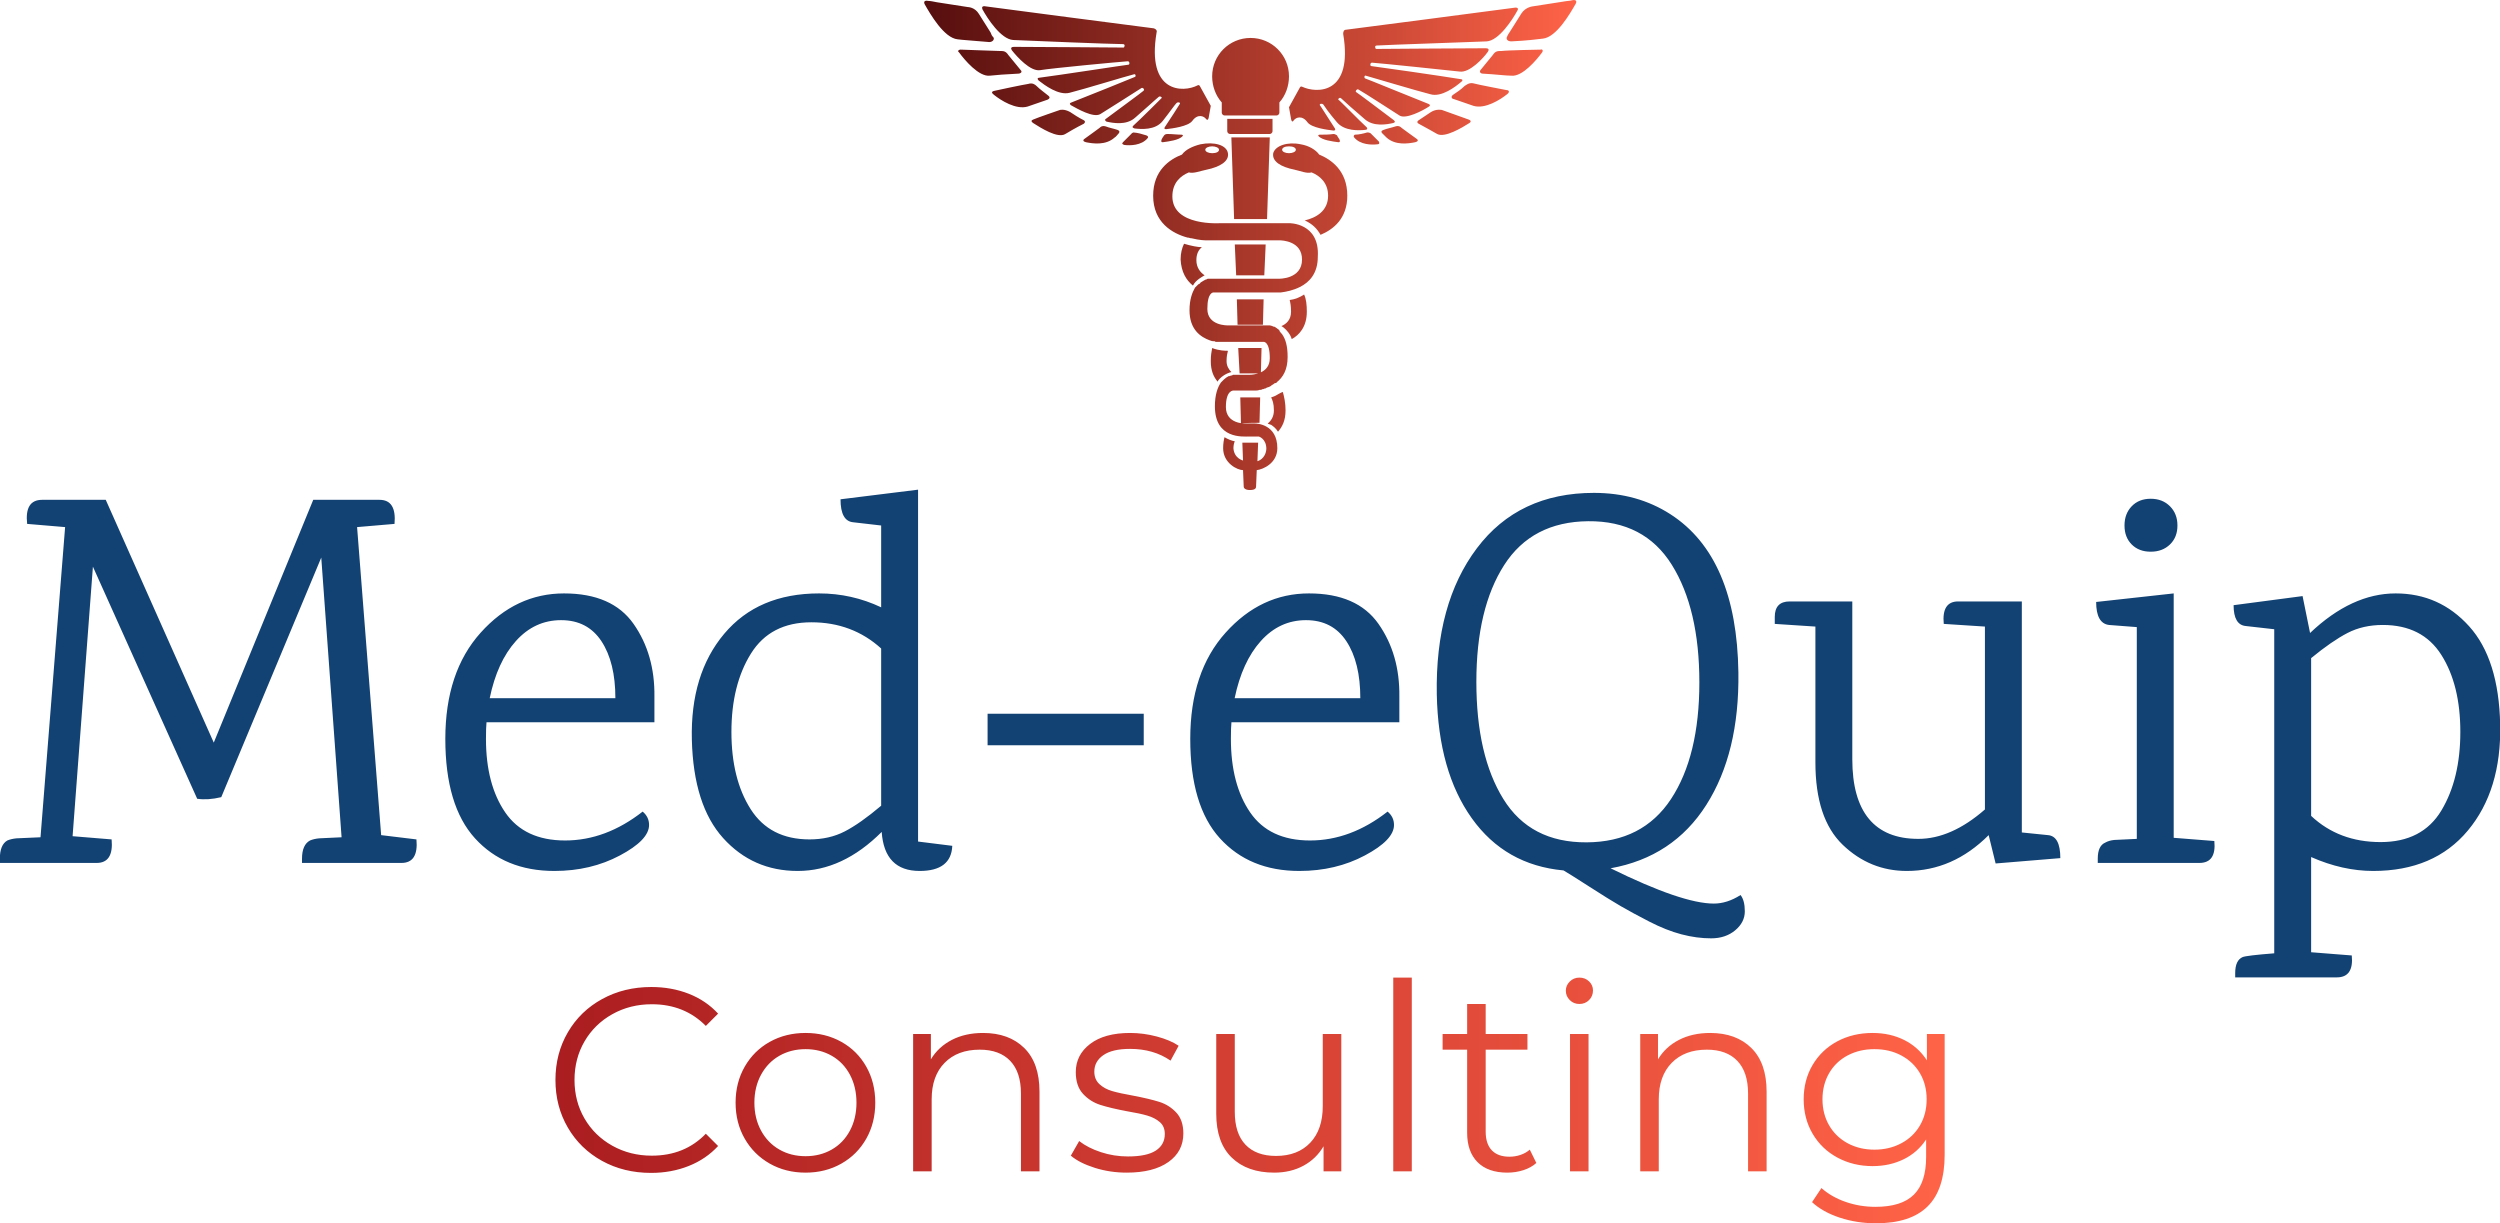 <svg xmlns="http://www.w3.org/2000/svg" xmlns:xlink="http://www.w3.org/1999/xlink" data-svgdocument="" id="_lozZXmrQ4Bjc2v8Jjk5tP" class="fl-svgdocument" x="0" y="0" style="overflow: hidden;" viewBox="117.15 147.44 277.69 135.89">
  <defs id="_OCOhh_n_vN0Rio0Fz3bQR" transform="matrix(1.101, 0, 0, 1.101, -29.514, -26.394)">
    <linearGradient id="g__egde7b3b7_39" x1="0%" y1="50%" x2="100%" y2="50%">
      <stop id="_egdec1aa6_3" offset="0%" style="stop-color: rgb(170, 29, 32); stop-opacity: 1;"/>
      <stop id="_egdec1aa6_4" offset="100%" style="stop-color: rgb(255, 99, 71); stop-opacity: 1;"/>
    </linearGradient>
    <linearGradient id="g__egde7b3b7_209" x1="0%" y1="50%" x2="100%" y2="50%">
      <stop id="_egdec1aa6_5" offset="0%" style="stop-color: rgb(85, 14, 14); stop-opacity: 1;"/>
      <stop id="_egdec1aa6_6" offset="100%" style="stop-color: rgb(255, 99, 71); stop-opacity: 1;"/>
    </linearGradient>
  </defs>
  <path text="Med-eQuip" text-anchor="middle" font-size="100" letter-spacing="0" side="left" offset="0.5" dx="0" dy="0" space="preserve" font-family="Karma" font-scale="contain" transform="matrix(0.594, 0, 0, 0.594, 255.21, 231.768)" x="0" y="0" fill="#124274" font-weight="400" data-fl-textpath="" id="_bACKzYL2clyS4dqlExFb0" path="M-282.55 19.4C-140 19.4 145.1 19.4 287.65 19.4" font-style="normal" d="M-157.35 19.4L-157.35 19.4L-175.95 19.4L-175.95 18.6Q-175.95 16 -174.45 15.2L-174.45 15.2Q-173.75 14.9 -172.75 14.8L-172.75 14.8L-168.55 14.6L-172.35-37.7L-191.05 7.1Q-193.55 7.7 -195.55 7.4L-195.55 7.4L-215.05-36L-218.85 14.4L-211.55 15Q-211.15 19.4 -214.35 19.4L-214.35 19.4L-232.45 19.4L-232.45 18.6Q-232.45 16 -231.05 15.2L-231.05 15.2Q-230.35 14.9 -229.35 14.8L-229.35 14.8L-224.85 14.6L-220.25-43.4L-227.35-44Q-227.85-48.5 -224.55-48.5L-224.55-48.5L-212.65-48.5L-192.45-3.1L-173.85-48.5L-161.45-48.5Q-158.25-48.5 -158.65-44L-158.65-44L-165.65-43.4L-161.15 14.2L-154.55 15Q-154.15 19.4 -157.35 19.4ZM-110.05-11.7L-110.05-6.9L-141.45-6.9Q-141.55-5.9 -141.55-3.8L-141.55-3.8Q-141.55 4.7 -137.95 9.95Q-134.35 15.2 -126.75 15.2Q-119.15 15.2 -112.25 9.8L-112.25 9.8Q-111.05 10.8 -111.05 12.3L-111.05 12.3Q-111.05 15.1 -116.5 18Q-121.95 20.9 -128.75 20.9L-128.75 20.9Q-138.05 20.9 -143.6 14.8Q-149.15 8.7 -149.15-3.8Q-149.15-16.3 -142.55-23.65Q-135.95-31 -126.95-31Q-117.95-31 -113.95-25.3Q-109.95-19.6 -110.05-11.7L-110.05-11.7ZM-140.85-11.4L-117.35-11.4Q-117.35-18.1 -119.95-22.05Q-122.55-26 -127.5-26Q-132.45-26 -135.95-22.1Q-139.45-18.2 -140.85-11.4L-140.85-11.4ZM-60.45 20.9L-60.45 20.9Q-67.05 20.9 -67.55 13.6L-67.55 13.6Q-74.85 20.9 -83.25 20.9Q-91.65 20.9 -97.2 14.75Q-102.75 8.6 -103.05-3.65Q-103.35-15.9 -97-23.45Q-90.65-31 -79.25-31L-79.25-31Q-73.15-31 -67.65-28.4L-67.65-28.4L-67.65-43.7L-72.85-44.3Q-75.25-44.5 -75.25-48.6L-75.25-48.6L-60.75-50.4L-60.75 15.4L-54.35 16.2Q-54.55 20.9 -60.45 20.9ZM-67.65 8.7L-67.65-20.7Q-73.05-25.6 -80.7-25.6Q-88.35-25.6 -92-19.75Q-95.65-13.9 -95.65-5.1Q-95.65 3.7 -92.05 9.35Q-88.45 15 -81.05 15L-81.05 15Q-77.35 15 -74.45 13.5Q-71.55 12 -67.65 8.7L-67.65 8.7ZM-47.75-2.6L-47.75-8.5L-18.55-8.5L-18.55-2.6L-47.75-2.6ZM 29.25-11.7L 29.25-6.9L-2.15-6.9Q-2.25-5.9 -2.25-3.8L-2.25-3.8Q-2.25 4.7  1.35 9.95Q 4.95 15.2  12.55 15.2Q 20.15 15.2  27.05 9.8L 27.05 9.8Q 28.25 10.8  28.25 12.3L 28.25 12.3Q 28.25 15.1  22.8 18Q 17.35 20.9  10.55 20.9L 10.55 20.9Q 1.25 20.9 -4.3 14.8Q-9.85 8.7 -9.85-3.8Q-9.85-16.3 -3.25-23.65Q 3.35-31  12.35-31Q 21.35-31  25.35-25.3Q 29.35-19.6  29.25-11.7L 29.25-11.7ZM-1.55-11.4L 21.95-11.4Q 21.95-18.1  19.35-22.05Q 16.75-26  11.8-26Q 6.85-26  3.35-22.1Q-0.15-18.2 -1.55-11.4L-1.55-11.4ZM 93.05 25.4L 93.05 25.4Q 93.85 26.4  93.85 28.45Q 93.85 30.5  92.05 32Q 90.25 33.5  87.55 33.5Q 84.85 33.5  82 32.75Q 79.15 32  75.95 30.35Q 72.75 28.7  70.6 27.45Q 68.45 26.2  64.8 23.85Q 61.15 21.5  59.95 20.8L 59.95 20.8Q 49.05 19.8  42.8 11.05Q 36.55 2.3  36.25-12.1L 36.25-12.1Q 35.95-29.1  43.75-39.45Q 51.55-49.8  65.65-49.8L 65.65-49.8Q 73.75-49.8  79.95-45.8L 79.95-45.8Q 92.35-37.8  92.65-16.2L 92.65-16.2Q 92.85-1.2  86.65 8.55Q 80.45 18.3  68.75 20.4L 68.75 20.4Q 82.15 27  88.05 27L 88.05 27Q 90.55 27  93.05 25.4ZM 64.55-44.5Q 54.05-44.4  48.85-36.3Q 43.65-28.2  43.65-14.45Q 43.65-0.7  48.7 7.45Q 53.75 15.6  64.25 15.55Q 74.75 15.5  80.05 7.45Q 85.35-0.6  85.35-14.35Q 85.35-28.1  80.2-36.35Q 75.05-44.6  64.55-44.5ZM 99.45-25.3L 99.45-26.6Q 99.45-29.5  102.25-29.5L 102.25-29.5L 113.95-29.5L 113.95 0Q 113.95 7.4  117.05 11.15Q 120.15 14.9  126.3 14.9Q 132.45 14.9  138.75 9.4L 138.75 9.4L 138.75-24.8L 131.05-25.3Q 130.65-29.5  133.75-29.5L 133.75-29.5L 145.65-29.5L 145.65 13.7L 150.55 14.2Q 152.85 14.4  152.85 18.5L 152.85 18.5L 140.75 19.5L 139.45 14.2Q 132.75 20.9  124.15 20.9L 124.15 20.9Q 117.25 20.9  112.15 16Q 107.05 11.1  107.05 0.6L 107.05 0.6L 107.05-24.8L 99.45-25.3ZM 178.85 19.4L 178.85 19.4L 159.85 19.4L 159.85 18.6Q 159.85 16.2  161.25 15.6L 161.25 15.6Q 161.95 15.2  162.95 15.1L 162.95 15.1L 167.15 14.9L 167.15-24.7L 161.95-25.1Q 159.55-25.4  159.55-29.4L 159.55-29.4L 174.05-31L 174.05 14.7L 181.65 15.3Q 182.05 19.4  178.85 19.4ZM 173.35-40.15Q 171.95-38.8  169.75-38.8Q 167.55-38.8  166.2-40.15Q 164.85-41.5  164.85-43.7Q 164.85-45.9  166.2-47.3Q 167.55-48.7  169.75-48.7Q 171.95-48.7  173.35-47.3Q 174.75-45.9  174.75-43.7Q 174.75-41.5  173.35-40.15ZM 198.15-30.5L 199.55-23.6Q 207.35-31  215.55-31Q 223.75-31  229.3-24.85Q 234.85-18.7  235.1-6.45Q 235.35 5.8  229.05 13.35Q 222.75 20.9  211.35 20.9L 211.35 20.9Q 205.65 20.9  199.75 18.3L 199.75 18.3L 199.75 36.1L 207.35 36.7Q 207.75 40.8  204.55 40.8L 204.55 40.8L 185.55 40.8L 185.55 40Q 185.55 37.6  186.95 37L 186.95 37Q 187.75 36.7  192.85 36.3L 192.85 36.3L 192.85-24.3L 187.55-24.9Q 185.25-25.1  185.25-28.8L 185.25-28.8L 198.15-30.5ZM 199.75-18.9L 199.75 10.6Q 204.95 15.5  212.75 15.5Q 220.55 15.5  224.1 9.6Q 227.65 3.7  227.65-5.1Q 227.65-13.9  224.1-19.5Q 220.55-25.1  213.15-25.1L 213.15-25.1Q 209.45-25.1  206.55-23.6Q 203.65-22.1  199.75-18.9L 199.75-18.9Z"/>
  <path text="Consulting" text-anchor="middle" font-size="100" letter-spacing="0" side="left" offset="0.5" dx="0" dy="0" space="preserve" href="" font-family="Montserrat" font-scale="contain" transform="matrix(0.29, 0, 0, 0.29, 256.697, 277.547)" x="0" y="0" fill="url(#g__egde7b3b7_39)" data-fl-textpath="" id="_BV8dN3jNM7w4h0tzBWsKw" d="M-231.85 0.6Q-242.25 0.6 -250.6-4Q-258.95-8.6 -263.7-16.75Q-268.45-24.9 -268.45-35L-268.45-35Q-268.45-45.1 -263.7-53.25Q-258.95-61.4 -250.55-66Q-242.15-70.6 -231.75-70.6L-231.75-70.6Q-223.95-70.6 -217.35-68Q-210.75-65.4 -206.15-60.4L-206.15-60.4L-210.85-55.7Q-219.05-64 -231.55-64L-231.55-64Q-239.85-64 -246.65-60.2Q-253.45-56.4 -257.3-49.8Q-261.15-43.2 -261.15-35L-261.15-35Q-261.15-26.8 -257.3-20.2Q-253.45-13.6 -246.65-9.8Q-239.85-6 -231.55-6L-231.55-6Q-218.95-6 -210.85-14.4L-210.85-14.4L-206.15-9.7Q-210.75-4.7 -217.4-2.05Q-224.05 0.6 -231.85 0.6L-231.85 0.6ZM-172.65 0.5Q-180.25 0.5 -186.35-2.95Q-192.45-6.4 -195.95-12.5Q-199.45-18.6 -199.45-26.3L-199.45-26.3Q-199.45-34 -195.95-40.1Q-192.45-46.2 -186.35-49.6Q-180.25-53 -172.65-53L-172.65-53Q-165.05-53 -158.95-49.6Q-152.85-46.2 -149.4-40.1Q-145.95-34 -145.95-26.3L-145.95-26.3Q-145.95-18.6 -149.4-12.5Q-152.85-6.4 -158.95-2.95Q-165.05 0.5 -172.65 0.5L-172.65 0.5ZM-172.65-5.8Q-167.05-5.8 -162.6-8.35Q-158.15-10.9 -155.65-15.6Q-153.15-20.3 -153.15-26.3L-153.15-26.3Q-153.15-32.3 -155.65-37Q-158.15-41.7 -162.6-44.25Q-167.05-46.8 -172.65-46.8L-172.65-46.8Q-178.25-46.8 -182.7-44.25Q-187.15-41.7 -189.7-37Q-192.25-32.3 -192.25-26.3L-192.25-26.3Q-192.25-20.3 -189.7-15.6Q-187.15-10.9 -182.7-8.35Q-178.25-5.8 -172.65-5.8L-172.65-5.8ZM-104.65-53Q-94.75-53 -88.9-47.25Q-83.05-41.5 -83.05-30.5L-83.05-30.5L-83.05 0L-90.15 0L-90.15-29.8Q-90.15-38 -94.25-42.3Q-98.35-46.6 -105.95-46.6L-105.95-46.6Q-114.45-46.6 -119.4-41.55Q-124.35-36.5 -124.35-27.6L-124.35-27.6L-124.35 0L-131.45 0L-131.45-52.6L-124.65-52.6L-124.65-42.9Q-121.75-47.7 -116.6-50.35Q-111.45-53 -104.65-53L-104.65-53ZM-49.65 0.5Q-56.05 0.5 -61.9-1.35Q-67.75-3.2 -71.05-6L-71.05-6L-67.85-11.6Q-64.55-9 -59.55-7.35Q-54.55-5.7 -49.15-5.7L-49.15-5.7Q-41.95-5.7 -38.5-7.95Q-35.05-10.2 -35.05-14.3L-35.05-14.3Q-35.05-17.2 -36.95-18.85Q-38.85-20.5 -41.75-21.35Q-44.65-22.2 -49.45-23L-49.45-23Q-55.85-24.2 -59.75-25.45Q-63.65-26.7 -66.4-29.7Q-69.15-32.7 -69.15-38L-69.15-38Q-69.15-44.6 -63.65-48.8Q-58.15-53 -48.35-53L-48.35-53Q-43.25-53 -38.15-51.65Q-33.05-50.3 -29.75-48.1L-29.75-48.1L-32.85-42.4Q-39.35-46.9 -48.35-46.9L-48.35-46.9Q-55.15-46.9 -58.6-44.5Q-62.05-42.1 -62.05-38.2L-62.05-38.2Q-62.05-35.2 -60.1-33.4Q-58.15-31.6 -55.25-30.75Q-52.35-29.9 -47.25-29L-47.25-29Q-40.95-27.8 -37.15-26.6Q-33.35-25.4 -30.65-22.5Q-27.95-19.6 -27.95-14.5L-27.95-14.5Q-27.95-7.6 -33.7-3.55Q-39.45 0.5 -49.65 0.5L-49.65 0.5ZM 25.45-52.6L 32.55-52.6L 32.55 0L 25.75 0L 25.75-9.6Q 22.95-4.8  18.05-2.15Q 13.15 0.5  6.85 0.5L 6.85 0.5Q-3.45 0.5 -9.4-5.25Q-15.35-11 -15.35-22.1L-15.35-22.1L-15.35-52.6L-8.25-52.6L-8.25-22.8Q-8.25-14.5 -4.15-10.2Q-0.05-5.9  7.55-5.9L 7.55-5.9Q 15.85-5.9  20.65-10.95Q 25.45-16  25.45-25L 25.45-25L 25.45-52.6ZM 52.45 0L 52.45-74.2L 59.55-74.2L 59.55 0L 52.45 0ZM 104.75-8.3L 107.25-3.2Q 105.25-1.4  102.3-0.45Q 99.35 0.5  96.15 0.5L 96.15 0.5Q 88.75 0.5  84.75-3.5Q 80.75-7.5  80.75-14.8L 80.75-14.8L 80.75-46.6L 71.35-46.6L 71.35-52.6L 80.75-52.6L 80.75-64.1L 87.85-64.1L 87.85-52.6L 103.85-52.6L 103.85-46.6L 87.85-46.6L 87.85-15.2Q 87.85-10.5  90.2-8.05Q 92.55-5.6  96.95-5.6L 96.95-5.6Q 99.15-5.6  101.2-6.3Q 103.25-7  104.75-8.3L 104.75-8.3ZM 120.15 0L 120.15-52.6L 127.25-52.6L 127.25 0L 120.15 0ZM 123.75-64.1Q 121.55-64.1  120.05-65.6Q 118.55-67.1  118.55-69.2L 118.55-69.2Q 118.55-71.2  120.05-72.7Q 121.55-74.2  123.75-74.2L 123.75-74.2Q 125.95-74.2  127.45-72.75Q 128.95-71.3  128.95-69.3L 128.95-69.3Q 128.95-67.1  127.45-65.6Q 125.95-64.1  123.75-64.1L 123.75-64.1ZM 173.85-53Q 183.75-53  189.6-47.25Q 195.45-41.5  195.45-30.5L 195.45-30.5L 195.45 0L 188.35 0L 188.35-29.8Q 188.35-38  184.25-42.3Q 180.15-46.6  172.55-46.6L 172.55-46.6Q 164.05-46.6  159.1-41.55Q 154.15-36.5  154.15-27.6L 154.15-27.6L 154.15 0L 147.05 0L 147.05-52.6L 153.85-52.6L 153.85-42.9Q 156.75-47.7  161.9-50.35Q 167.05-53  173.85-53L 173.85-53ZM 256.85-52.6L 263.65-52.6L 263.65-6.4Q 263.65 7  257.1 13.45Q 250.55 19.9  237.35 19.9L 237.35 19.9Q 230.05 19.9  223.5 17.75Q 216.95 15.6  212.85 11.8L 212.85 11.8L 216.45 6.4Q 220.25 9.8  225.7 11.7Q 231.15 13.6  237.15 13.6L 237.15 13.6Q 247.15 13.6  251.85 8.95Q 256.55 4.3  256.55-5.5L 256.55-5.5L 256.55-12.2Q 253.25-7.2  247.9-4.6Q 242.55-2  236.05-2L 236.05-2Q 228.65-2  222.6-5.25Q 216.55-8.5  213.1-14.35Q 209.65-20.2  209.65-27.6L 209.65-27.6Q 209.65-35  213.1-40.8Q 216.55-46.6  222.55-49.8Q 228.55-53  236.05-53L 236.05-53Q 242.75-53  248.15-50.3Q 253.55-47.6  256.85-42.5L 256.85-42.5L 256.85-52.6ZM 236.75-8.3Q 242.45-8.3  247.05-10.75Q 251.65-13.2  254.2-17.6Q 256.75-22  256.75-27.6L 256.75-27.6Q 256.75-33.2  254.2-37.55Q 251.65-41.9  247.1-44.35Q 242.55-46.8  236.75-46.8L 236.75-46.8Q 231.05-46.8  226.5-44.4Q 221.95-42  219.4-37.6Q 216.85-33.2  216.85-27.6L 216.85-27.6Q 216.85-22  219.4-17.6Q 221.95-13.2  226.5-10.75Q 231.05-8.3  236.75-8.3L 236.75-8.3Z"/>
  <g id="_egdec1aa6_7" transform="matrix(0.762, 0, 0, 0.762, 217.959, 136.72)" fill="url(#g__egde7b3b7_209)">
    <svg xmlns="http://www.w3.org/2000/svg" xmlns:xlink="http://www.w3.org/1999/xlink" id="_egdec1aa6_8" version="1.1" x="0px" y="0px" viewBox="0 0 100 100" width="100" height="100">
      <path id="_egdec1aa6_9" d="M45.8,69c0.5-0.4,1-0.6,1.4-0.7c-0.4-0.4-0.7-0.9-0.7-1.6l0,0c0-0.7,0.1-1.1,0.2-1.5h-0.1l0,0  c-0.2,0-1.2,0-2.2-0.4c-0.1,0.5-0.2,1.1-0.2,1.9l0,0c0,1.4,0.4,2.3,1,3C45.3,69.4,45.6,69.2,45.8,69z M55.7,57.8  c0.1,0.4,0.2,0.9,0.2,1.7l0,0c0,1.2-0.7,1.8-1.4,2.1c0.1,0.1,0.2,0.1,0.3,0.2c0.5,0.4,1,1,1.2,1.7c1.1-0.6,2.2-1.8,2.2-4l0,0  c0-1-0.1-1.9-0.4-2.5C57.2,57.4,56.5,57.7,55.7,57.8z M41.6,55.7c0.2-0.4,0.5-0.7,0.9-1c0.3-0.2,0.6-0.4,0.8-0.5  c-0.6-0.4-1.2-1.1-1.2-2.2l0,0c0-0.9,0.3-1.5,0.8-1.9c-0.6,0-1.6-0.2-2.6-0.5c-0.3,0.6-0.5,1.4-0.5,2.3l0,0  C39.9,53.7,40.6,54.9,41.6,55.7z M53.9,71.6c-0.3,0.2-0.6,0.3-0.9,0.4c0.2,0.4,0.4,0.9,0.4,1.9l0,0c0,0.9-0.4,1.5-0.9,1.9  c0.1,0.1,0.3,0.1,0.5,0.2c0.3,0.2,0.7,0.5,1,1c0.6-0.7,1.1-1.6,1.1-3.1l0,0c0-1.1-0.2-2-0.4-2.7C54.4,71.3,54.1,71.5,53.9,71.6z   M53.2,31.4v1.8c0,0.2-0.2,0.4-0.4,0.4H47c-0.2,0-0.4-0.2-0.4-0.4v-1.8C46.6,31.4,53.2,31.4,53.2,31.4z M42.6,26.6  c0,0-0.1-0.2-0.3-0.1c-2.1,1.1-7.5,1.2-6-7.7c0.1-0.3-0.1-0.5-0.4-0.6c-4-0.5-20.7-2.7-24.5-3.2c-0.5-0.1-0.6,0.1-0.5,0.4  c0.7,1.3,2.7,4.4,4.5,4.5c2.1,0.1,14.4,0.6,16,0.6c0.4,0,0.2,0.5,0.1,0.5s-13-0.1-16-0.1c-0.4,0-0.5,0.2-0.3,0.5  c0.8,1,2.7,3.1,4.1,2.9c1.8-0.3,11.4-1.2,12.8-1.3c0.3,0,0.3,0.5,0.1,0.5s-10.6,1.6-13,1.9c-0.3,0-0.3,0.2-0.1,0.4  c0.9,0.7,2.9,2.2,4.5,1.8c2-0.5,8.2-2.4,9.4-2.7c0.3-0.1,0.3,0.4,0.1,0.4c-0.2,0.1-7.4,3-9.2,3.7c-0.3,0.1-0.3,0.2-0.1,0.4  c0.9,0.5,3.3,1.9,4.3,1.3c1.1-0.7,5.1-3.2,6-3.8c0.2-0.1,0.5,0.2,0.3,0.4c-0.2,0.2-4.3,3.2-5.5,4.1c-0.2,0.1-0.1,0.3,0.1,0.4  c0.9,0.2,2.9,0.6,4.2-0.6c1.4-1.2,2.9-2.6,3.4-3c0.2-0.2,0.6,0.1,0.4,0.2c-0.1,0.1-3.1,3.1-4.1,4c-0.2,0.2-0.1,0.3,0.2,0.4  c0.9,0.1,3,0.3,4.1-1.1s1.7-2.3,2-2.6c0.2-0.2,0.6-0.1,0.5,0.1s-1.6,2.5-2.2,3.4c-0.1,0.2-0.1,0.3,0.2,0.3c0.9-0.1,3.2-0.4,3.8-1.2  c0.8-1.1,1.7-0.7,2-0.3c0.3,0.4,0.4-0.2,0.4-0.2l0.3-1.7L42.6,26.6z M28.9,32.5c-0.6-0.2-0.9,0.2-0.9,0.2s-1.9,1.4-2.2,1.6  c-0.3,0.2-0.2,0.4,0.2,0.5c1,0.2,2.9,0.5,4.2-0.7c0.2-0.1,0.3-0.3,0.5-0.5c0.1-0.1,0.4-0.4-0.1-0.6C30,32.8,29.4,32.7,28.9,32.5   M37.9,33.6c-0.3,0-0.4,0.1-0.5,0.2c-0.1,0.1-0.4,0.6-0.4,0.7c0,0.1-0.1,0.3,0.2,0.3c0.8-0.1,2.4-0.3,2.9-0.9c0.1-0.1,0-0.2-0.2-0.2  C39.3,33.7,38.6,33.6,37.9,33.6 M10.4,16.1c-0.6-1-1.6-1-1.6-1l-4.5-0.7c-0.5-0.1-1-0.2-1.3-0.2c-0.5-0.1-0.7,0.1-0.5,0.5  c0.8,1.4,2.8,4.9,4.8,5.1c0.7,0.1,2.4,0.2,4.6,0.4c0.6,0,0.8-0.5,0.6-0.7s-0.3-0.4-0.4-0.7L10.4,16.1z M33.1,33.4  c-0.3-0.1-0.5,0.2-0.5,0.2s-1,1-1.2,1.2s-0.1,0.3,0.2,0.4c0.8,0.1,2.5,0.1,3.4-1c0.1-0.1,0.1-0.3-0.2-0.4  C34.2,33.6,33.4,33.4,33.1,33.4 M23.7,30.4c-0.9-0.5-1.5-0.3-1.5-0.3s-3.5,1.2-3.9,1.4c-0.3,0.1-0.3,0.3,0,0.5  c1.1,0.7,3.6,2.3,4.7,1.6c0.5-0.3,1.5-0.9,2.7-1.5c0.1-0.1,0.3-0.3,0-0.5C24.9,31.2,24.3,30.8,23.7,30.4 M14.7,22.1  c-0.4-0.6-0.7-0.6-1.3-0.6c-0.5,0-5.4-0.2-5.7-0.2c-0.2,0-0.5,0.2-0.2,0.4c0.8,1.1,2.9,3.6,4.5,3.4c0.8-0.1,2.3-0.2,4.2-0.3  c0.2,0,0.6-0.2,0.3-0.5C15.9,23.6,15.3,22.8,14.7,22.1 M18.8,26.6c-0.2-0.2-0.6-0.5-1.2-0.3c-0.7,0.1-4.5,0.9-4.9,1  c-0.5,0.1-0.5,0.3-0.1,0.6c1,0.8,3.2,2.2,4.9,1.7c0.6-0.2,1.7-0.6,2.9-1c0.2-0.1,0.5-0.3,0.1-0.6C19.9,27.5,19.3,27.1,18.8,26.6   M55.6,29.7l0.3,1.7c0,0,0.1,0.7,0.4,0.2c0.3-0.4,1.2-0.8,2,0.3c0.6,0.8,2.9,1.1,3.8,1.2c0.2,0,0.3-0.1,0.2-0.3  c-0.6-0.9-2.1-3.3-2.2-3.4c-0.1-0.2,0.3-0.3,0.5-0.1c0.2,0.3,0.8,1.2,2,2.6c1.1,1.3,3.2,1.2,4.1,1.1c0.3,0,0.4-0.2,0.2-0.4  c-1-0.9-3.9-3.9-4.1-4c-0.1-0.1,0.2-0.4,0.4-0.2c0.4,0.4,2,1.8,3.4,3c1.3,1.2,3.3,0.8,4.2,0.6c0.3-0.1,0.3-0.2,0.1-0.4  c-1.2-0.9-5.3-4-5.5-4.1s0.1-0.5,0.3-0.4c0.9,0.5,4.9,3.1,6,3.8c0.9,0.6,3.4-0.7,4.3-1.3c0.2-0.1,0.2-0.3-0.1-0.4  c-1.8-0.7-9.1-3.7-9.2-3.7c-0.2-0.1-0.1-0.5,0.1-0.4c1.1,0.3,7.4,2.2,9.4,2.7c1.6,0.5,3.7-1.1,4.5-1.8c0.3-0.2,0.2-0.4-0.1-0.4  c-2.4-0.4-12.8-1.9-13-1.9s-0.2-0.5,0.1-0.5c1.4,0.1,11,1.1,12.8,1.3c1.4,0.2,3.4-1.9,4.1-2.9c0.2-0.3,0.1-0.5-0.3-0.5  c-3,0-15.9,0.1-16,0.1s-0.3-0.5,0.1-0.5c1.5-0.1,13.8-0.5,16-0.6c1.8-0.1,3.8-3.2,4.5-4.5c0.2-0.3,0-0.5-0.5-0.4  c-3.8,0.5-20.5,2.7-24.5,3.2c-0.3,0-0.4,0.3-0.4,0.6c1.5,8.9-3.9,8.7-6,7.7c-0.2-0.1-0.3,0.1-0.3,0.1L55.6,29.7z M71.1,32.5  c-0.6,0.2-1.2,0.3-1.7,0.5c-0.6,0.2-0.2,0.5-0.1,0.6c0.2,0.2,0.3,0.3,0.5,0.5c1.3,1.2,3.2,0.9,4.2,0.7c0.4-0.1,0.5-0.3,0.2-0.5  S72,32.7,72,32.7S71.7,32.3,71.1,32.5 M62.1,33.6c-0.7,0.1-1.3,0.1-2,0.1c-0.2,0-0.3,0.1-0.2,0.2c0.5,0.6,2.1,0.8,2.9,0.9  c0.3,0,0.2-0.2,0.2-0.3s-0.4-0.6-0.4-0.7C62.4,33.7,62.3,33.6,62.1,33.6 M87.8,18.7c-0.1,0.2-0.3,0.4-0.4,0.7  c-0.2,0.3,0,0.7,0.6,0.7c2.2-0.1,3.8-0.3,4.6-0.4c2-0.2,4-3.7,4.8-5.1c0.2-0.4,0-0.6-0.5-0.5c-0.3,0.1-0.8,0.1-1.3,0.2L91.1,15  c0,0-1,0.1-1.6,1L87.8,18.7z M66.9,33.4c-0.3,0.1-1.1,0.3-1.7,0.3C65,33.8,65,34,65.1,34.1c0.9,1.1,2.6,1.1,3.4,1  c0.3,0,0.3-0.2,0.2-0.4c-0.2-0.2-1.2-1.2-1.2-1.2S67.2,33.3,66.9,33.4 M76.3,30.4c-0.6,0.4-1.2,0.8-1.8,1.2c-0.3,0.2-0.2,0.4,0,0.5  c1.1,0.6,2.2,1.2,2.7,1.5c1.1,0.6,3.6-0.9,4.7-1.6c0.3-0.2,0.2-0.4-0.1-0.5c-0.3-0.1-3.9-1.4-3.9-1.4S77.1,29.9,76.3,30.4   M85.3,22.1c-0.6,0.7-1.2,1.5-1.8,2.2c-0.2,0.3,0.1,0.5,0.3,0.5c1.9,0.1,3.4,0.3,4.2,0.3c1.6,0.2,3.7-2.3,4.5-3.4  c0.2-0.3,0-0.5-0.2-0.4c-0.2,0-5.1,0.1-5.7,0.2C86,21.5,85.7,21.5,85.3,22.1 M81.2,26.6c-0.5,0.5-1.1,0.9-1.7,1.3  c-0.4,0.3-0.1,0.6,0.1,0.6c1.2,0.4,2.3,0.8,2.9,1c1.7,0.5,3.9-0.9,4.9-1.7c0.4-0.3,0.3-0.6-0.1-0.6c-0.5-0.1-4.2-0.8-4.9-1  C81.8,26.1,81.4,26.5,81.2,26.6 M55.6,25.2c0-3.1-2.5-5.6-5.6-5.6s-5.6,2.5-5.6,5.6c0,1.4,0.5,2.8,1.4,3.8v1.5  c0,0.2,0.2,0.4,0.4,0.4h7.6c0.2,0,0.4-0.2,0.4-0.4V29C55.1,28,55.6,26.6,55.6,25.2z M51.8,61.4l0.1-3.7H48l0.1,3.7  C48.7,61.4,51.6,61.4,51.8,61.4z M51.3,75.7l0.1-3.7h-2.9l0.1,3.8C48.9,75.7,51.3,75.7,51.3,75.7z M48.4,68.5h3.1l0.1-3.7h-3.4  L48.4,68.5z M47.9,54.2H52l0.2-4.5h-4.5L47.9,54.2z M52.4,46l0.4-11.9h-5.6L47.6,46H52.4z M60,36.6c-0.5-0.7-1.5-1.3-2.7-1.5  c-1.9-0.4-3.7,0.2-4,1.3c-0.2,1.2,1.1,2,3.1,2.4c0.9,0.2,1.8,0.6,2.5,0.4c1.2,0.5,2.4,1.5,2.4,3.4l0,0c0,2.2-1.7,3.2-3.4,3.6  c1.1,0.5,1.8,1.2,2.3,2.1c1.9-0.8,3.9-2.4,3.9-5.7l0,0C64.1,38.9,61.7,37.3,60,36.6z M55.6,36.4c-0.5,0-1-0.2-1-0.5s0.4-0.5,1-0.5  s1,0.2,1,0.5S56.1,36.4,55.6,36.4z M55.6,46.6h-1.8l0,0H50h-3.8c0,0,0,0-0.1,0h-0.5c0,0-7,0.5-7-3.9l0,0c0-2,1.2-3,2.4-3.5  c0.7,0.2,1.6-0.2,2.6-0.4c1.9-0.4,3.3-1.2,3.1-2.4s-2-1.7-4-1.3c-1.2,0.3-2.2,0.8-2.7,1.5c-1.8,0.7-4.2,2.3-4.2,6l0,0  c0,3.9,2.8,5.5,5,6.1l0,0c0,0,0,0,0.1,0s0.3,0.1,0.4,0.1h0.1c1.2,0.3,2,0.3,2,0.3h0.1h1.9l0,0H52h2.2l0,0l0,0c0.4,0,3.3,0.1,3.3,2.8  l0,0c0,2.9-3.4,2.8-3.4,2.8s-3.3,0-3.7,0h-0.2h-0.5h-5.2l0,0l0,0c0,0,0,0-0.1,0l0,0c0,0-0.1,0-0.2,0c0,0,0,0-0.1,0s-0.1,0-0.2,0  h-0.1c-0.1,0-0.1,0-0.2,0.1h-0.1c-0.2,0.1-0.4,0.2-0.7,0.4c0,0-0.1,0-0.1,0.1c-0.1,0.1-0.2,0.2-0.3,0.2l-0.1,0.1  c-0.1,0.1-0.2,0.2-0.3,0.3c0,0,0,0-0.1,0.1l0,0c-0.4,0.7-0.8,1.7-0.8,3.3c0,2.8,1.6,3.9,3,4.4l0,0c0.1,0,0.2,0.1,0.4,0.1h0.1  c0.1,0,0.2,0,0.3,0.1H45c0.1,0,0.2,0,0.2,0h0.1c0.1,0,0.2,0,0.3,0l0,0c0.1,0,0.2,0,0.2,0l0,0c0.1,0,0.1,0,0.2,0l0,0h3.4h1.1h1.4  c0,0,0.9-0.1,0.9,2.4l0,0c0,2.3-2.6,2.4-2.9,2.4l0,0l0,0l0,0l0,0h-0.3H50h-1.9l0,0l0,0l0,0c0,0,0,0-0.1,0c0,0-0.1,0-0.2,0l0,0  c-0.1,0-0.1,0-0.2,0c0,0,0,0-0.1,0s-0.1,0-0.2,0.1h-0.1c-0.1,0-0.2,0.1-0.3,0.1c0,0,0,0-0.1,0c-0.2,0.1-0.5,0.3-0.7,0.5  c0,0,0,0-0.1,0.1s-0.2,0.2-0.3,0.3l0,0l0,0c-0.5,0.7-0.9,1.8-0.9,3.5c0,4.8,4.1,4.4,5,4.4c0.1,0,0.1,0,0.2,0h0.7l0,0  c0.3,0,0.5,0,0.5,0s1.1,0.3,1.1,1.8C52.2,81,51,81.3,51,81.3l0,0l0.1-2.7h-2.3l0.1,2.6c0,0-1.3-0.3-1.4-1.8c0-0.4,0.1-0.8,0.2-1  c-0.5-0.1-1-0.3-1.5-0.6c-0.1,0.4-0.2,0.9-0.2,1.6c0,2.2,2.1,3.2,2.9,3.2L49,85c0,0.2,0.2,0.5,0.9,0.5c0.8,0,0.9-0.3,0.9-0.5  l0.1-2.4c0.9-0.1,3-1,3-3.2c0-3.5-3-3.6-3.3-3.6l0,0l0,0h-0.8h-0.2h-0.4c0,0-2.8,0.1-2.8-2.4s1.1-2.4,1.1-2.4H49h0.7h0.8l0,0l0,0  c0,0,0,0,0.1,0c0,0,0,0,0.1,0s0.4,0,0.6-0.1h0.1c0.1,0,0.2,0,0.3-0.1h0.1c0.1,0,0.2-0.1,0.3-0.1s0.1,0,0.2-0.1  c0.1,0,0.2-0.1,0.3-0.1s0.1,0,0.2-0.1c0.1,0,0.2-0.1,0.3-0.2c0.1,0,0.1-0.1,0.2-0.1c0.1-0.1,0.2-0.2,0.4-0.2c0,0,0.1,0,0.1-0.1l0,0  c0.9-0.7,1.6-1.8,1.6-3.7l0,0c0-1.6-0.3-2.6-0.8-3.3c0,0,0-0.1-0.1-0.1c-0.1-0.1-0.2-0.3-0.3-0.4c0,0,0,0,0-0.1  c-0.1-0.1-0.3-0.2-0.4-0.3l0,0c-0.1-0.1-0.2-0.1-0.3-0.2c0,0,0,0-0.1,0c-0.2-0.1-0.5-0.2-0.6-0.2c0,0,0,0-0.1,0s-0.1,0-0.2,0l0,0  c-0.1,0-0.1,0-0.1,0l0,0l0,0c0,0-3.5,0-4.1,0H47l0,0c-0.2,0-0.3,0-0.3,0s-3,0.1-3-2.4s0.9-2.4,0.9-2.4s0.5,0,1.2,0h3.8h2.3h1.5  c0,0,0.1,0,0.3,0l0,0c0.1,0,0.2,0,0.3,0l0,0c0.1,0,0.2,0,0.4,0l0,0c0.8-0.1,1.8-0.3,2.8-0.8l0,0c1.4-0.7,2.6-2,2.6-4.4  C60.1,46.5,55.6,46.6,55.6,46.6z M44.4,35.4c0.5,0,1,0.2,1,0.5s-0.4,0.5-1,0.5c-0.5,0-1-0.2-1-0.5C43.4,35.6,43.9,35.4,44.4,35.4z" fill="url(#g__egde7b3b7_209)"/>
    </svg>
  </g>
</svg>